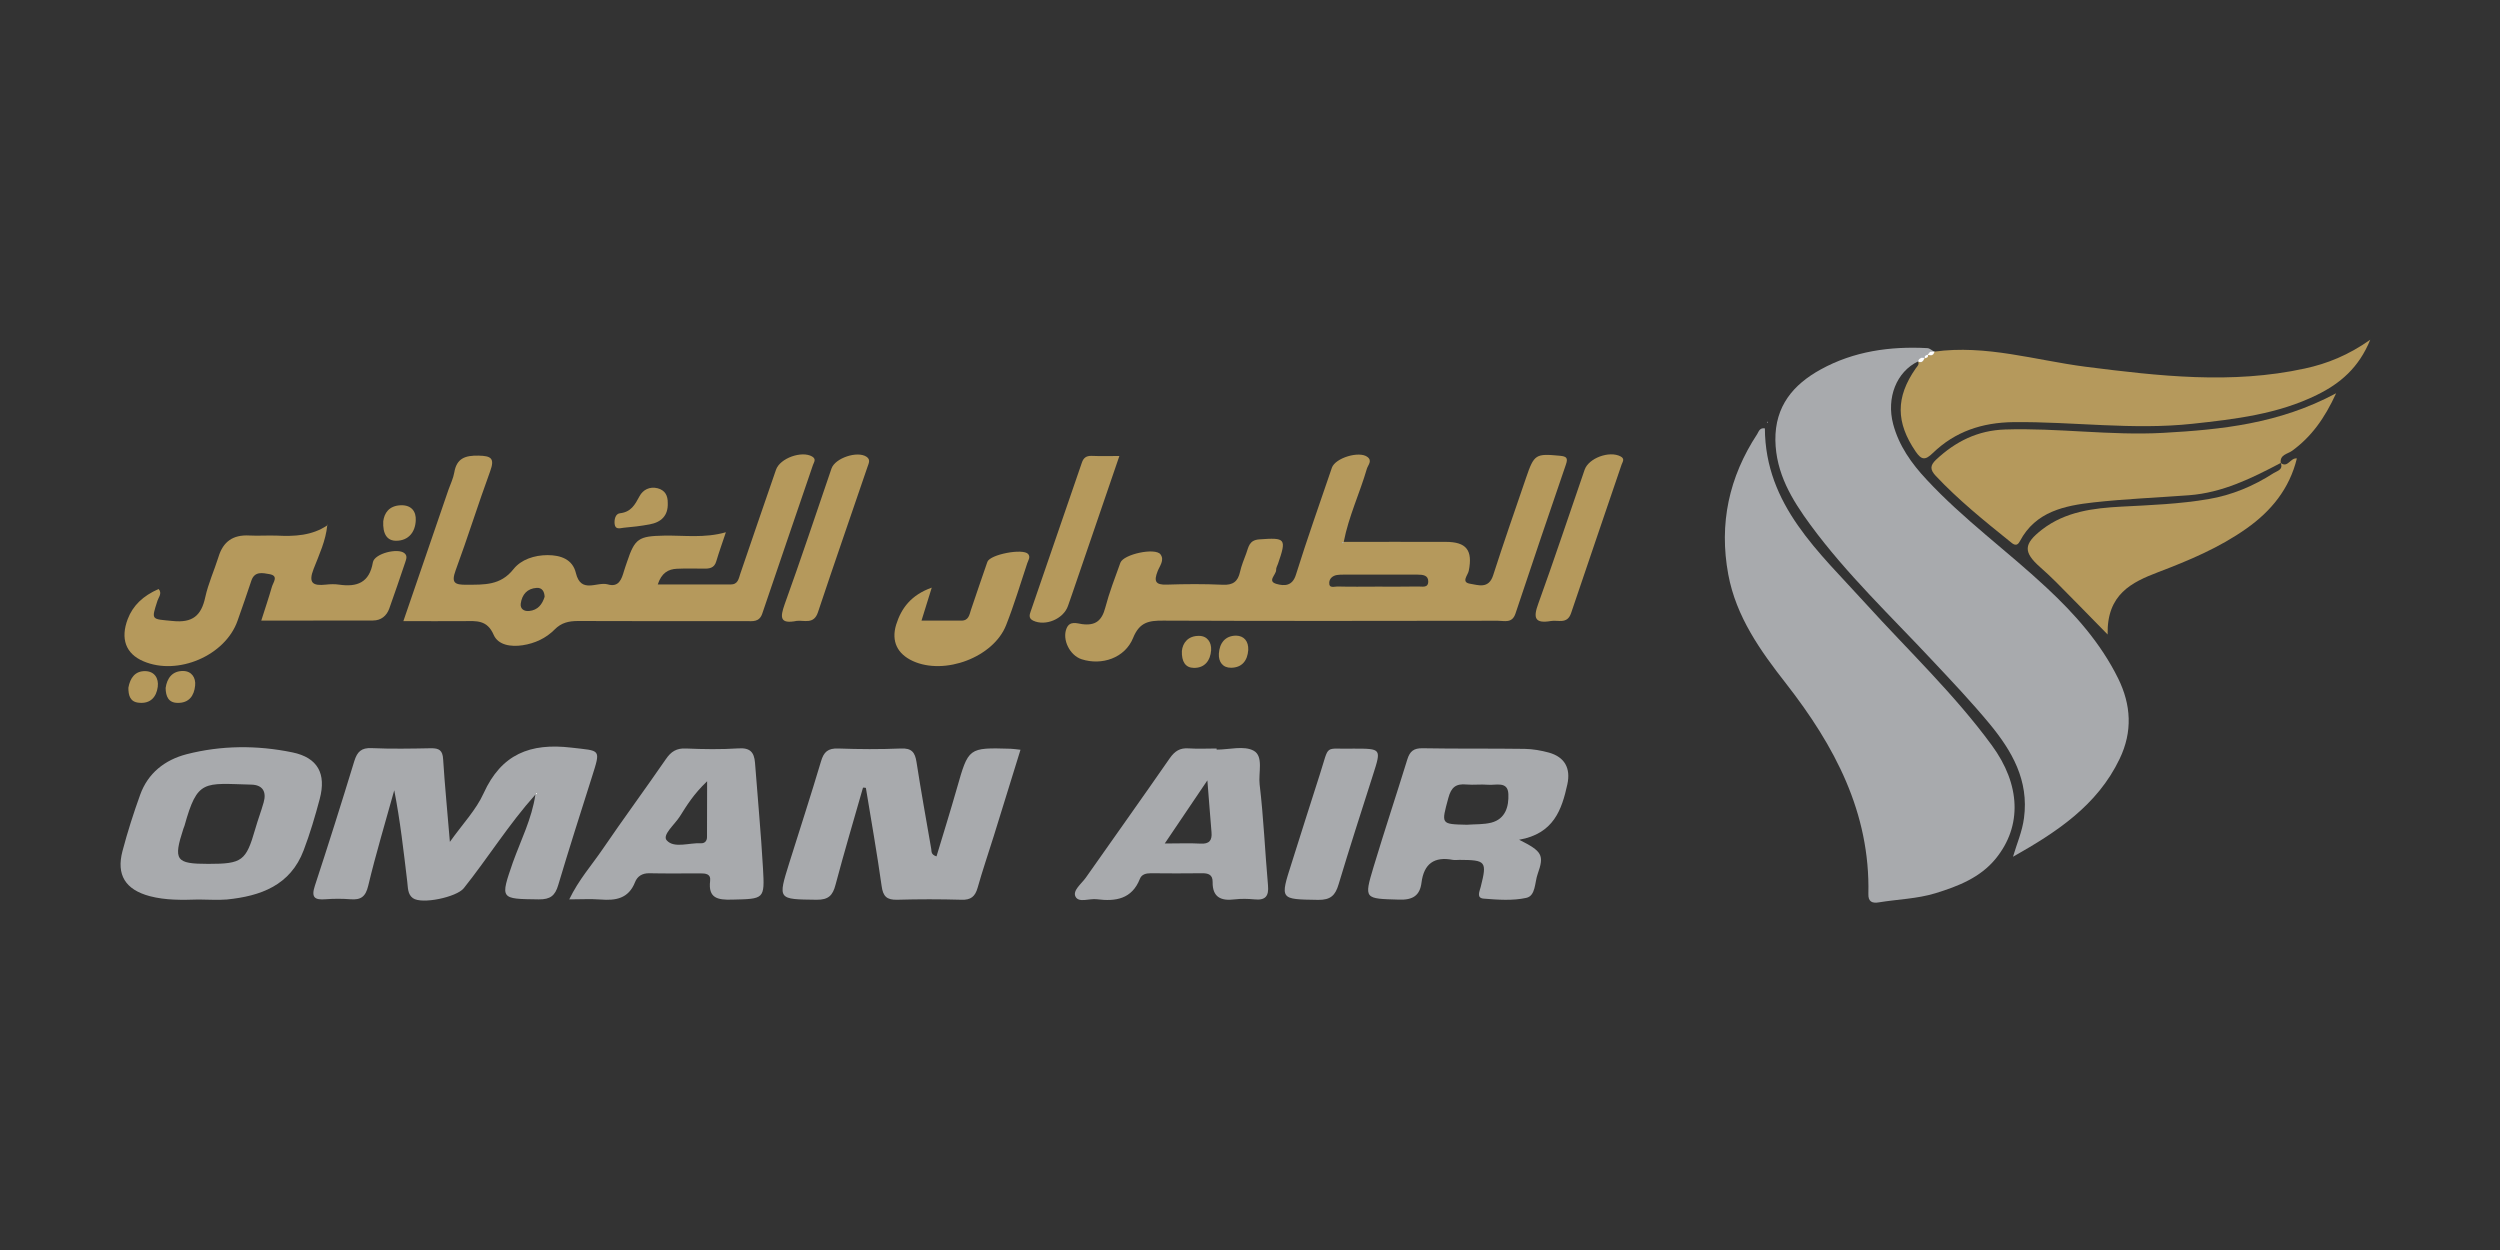 <?xml version="1.0" encoding="utf-8"?>
<!-- Generator: Adobe Illustrator 25.4.1, SVG Export Plug-In . SVG Version: 6.00 Build 0)  -->
<svg version="1.1" id="Layer_1" xmlns="http://www.w3.org/2000/svg" xmlns:xlink="http://www.w3.org/1999/xlink" x="0px" y="0px"
	 viewBox="0 0 200 100" style="enable-background:new 0 0 200 100;" xml:space="preserve">
<rect x="0" y="0" width="200" height="100" fill="#333333" stroke="none"/>
<style type="text/css">
	.st0{fill:#A8AAAD;}
	.st1{fill:#B5995C;}
	.st2{fill:#FDFDFD;}
</style>
<g>
	<path class="st0" d="M153.45,28.91c-1.73,0.83-2.55,2.9-2,5.01c0.46,1.74,1.47,3.16,2.68,4.45c2.93,3.16,6.43,5.69,9.57,8.62
		c2.3,2.14,4.35,4.45,5.75,7.28c1.04,2.11,1.17,4.26,0.12,6.44c-1.79,3.74-5.06,5.87-8.53,7.83c0.31-1.06,0.74-2.02,0.88-3.1
		c0.4-3.01-0.96-5.36-2.75-7.53c-1.45-1.75-3.02-3.41-4.58-5.07c-3.32-3.55-6.86-6.91-9.75-10.84c-1.48-2.02-2.77-4.12-2.81-6.79
		c-0.03-2.73,1.44-4.45,3.62-5.65c2.64-1.46,5.55-1.87,8.54-1.71c0.19,0.01,0.37,0.19,0.56,0.29l0.01-0.01
		c-0.24-0.02-0.45,0.01-0.54,0.27l0.02-0.01c-0.17,0.02-0.29,0.08-0.28,0.28l0.01-0.01c-0.26-0.07-0.45,0-0.54,0.27L153.45,28.91z"
		/>
	<path class="st0" d="M141.19,34.27c0.03,6.15,4.34,9.9,8.04,13.99c3.41,3.76,7.11,7.26,10.12,11.37c2.3,3.14,2.43,6.45,0.31,9.06
		c-1.24,1.52-3.01,2.21-4.83,2.77c-1.48,0.45-3.02,0.48-4.53,0.73c-0.53,0.09-0.85-0.06-0.83-0.67c0.15-6.52-2.7-11.85-6.59-16.84
		c-2.04-2.61-3.99-5.33-4.62-8.73c-0.75-4.06,0.06-7.79,2.32-11.23C140.7,34.52,140.78,34.2,141.19,34.27z"/>
	<path class="st1" d="M107.5,43.35c2.72,0,5.44-0.01,8.16,0c1.66,0,2.17,0.67,1.84,2.32c-0.07,0.35-0.64,0.91,0.11,1.03
		c0.64,0.1,1.48,0.44,1.84-0.67c0.84-2.62,1.75-5.22,2.64-7.82c0.64-1.88,0.77-1.93,2.69-1.75c0.54,0.05,0.68,0.17,0.49,0.71
		c-1.36,3.97-2.71,7.93-4.03,11.91c-0.27,0.81-0.88,0.58-1.41,0.58c-8.92,0.01-17.85,0.03-26.77-0.01c-1.15-0.01-1.9,0.12-2.41,1.38
		c-0.65,1.61-2.5,2.23-4.12,1.71c-0.95-0.31-1.57-1.57-1.21-2.46c0.26-0.65,0.85-0.4,1.25-0.35c1.08,0.14,1.58-0.29,1.85-1.31
		c0.32-1.22,0.78-2.41,1.21-3.6c0.25-0.69,2.8-1.23,3.21-0.67c0.34,0.46-0.07,0.93-0.23,1.35c-0.31,0.79-0.19,1.1,0.73,1.07
		c1.49-0.05,2.99-0.06,4.48,0.01c0.82,0.04,1.21-0.26,1.38-1.02c0.11-0.51,0.32-1,0.5-1.49c0.19-0.52,0.23-1.06,1.04-1.12
		c2.11-0.15,2.2-0.08,1.5,1.95c-0.06,0.17-0.16,0.33-0.15,0.5c0.01,0.38-0.76,0.9,0.05,1.12c0.59,0.16,1.24,0.19,1.53-0.73
		c0.9-2.88,1.91-5.72,2.88-8.57c0.27-0.79,2.2-1.37,2.85-0.86c0.4,0.31,0.04,0.64-0.05,0.94C108.78,39.46,107.89,41.32,107.5,43.35
		c-0.04,0.01-0.08,0.03-0.11,0.05c-0.01,0.01,0,0.06,0.01,0.09C107.43,43.44,107.47,43.39,107.5,43.35z M110.16,46.93
		c1.1,0,2.19,0.01,3.29-0.01c0.32-0.01,0.8,0.14,0.81-0.39c0.01-0.52-0.44-0.56-0.86-0.56c-1.97,0-3.95,0-5.92,0
		c-0.17,0-0.35,0-0.52,0.03c-0.34,0.05-0.6,0.28-0.62,0.59c-0.04,0.52,0.42,0.32,0.67,0.33C108.06,46.95,109.11,46.93,110.16,46.93z
		"/>
	<path class="st1" d="M32.27,49.69c1.24-3.6,2.42-7.06,3.61-10.52c0.16-0.45,0.38-0.9,0.46-1.36c0.19-1.15,0.87-1.38,1.94-1.36
		c1.03,0.02,1.31,0.22,0.93,1.26c-0.96,2.62-1.79,5.29-2.76,7.92c-0.36,0.99-0.09,1.16,0.87,1.15c1.41-0.01,2.72,0.07,3.76-1.25
		c0.61-0.77,1.67-1.12,2.73-1.12c1.04,0,2,0.33,2.26,1.43c0.41,1.69,1.69,0.67,2.55,0.91c0.89,0.26,1.11-0.42,1.3-1.07
		c0.07-0.25,0.17-0.5,0.25-0.75c0.62-1.86,0.93-2.04,2.95-2.08c1.61-0.03,3.23,0.22,4.95-0.27c-0.29,0.87-0.55,1.59-0.77,2.33
		c-0.16,0.55-0.56,0.59-1.03,0.58c-0.7-0.01-1.41-0.02-2.11,0.01c-0.71,0.03-1.24,0.34-1.54,1.26c2.01,0,3.91-0.01,5.82,0
		c0.61,0,0.65-0.47,0.79-0.88c0.95-2.77,1.89-5.54,2.85-8.3c0.32-0.93,2.06-1.54,2.89-1.06c0.35,0.21,0.15,0.45,0.07,0.67
		c-1.35,3.97-2.72,7.93-4.06,11.9c-0.24,0.7-0.77,0.6-1.28,0.6c-4.48,0-8.97,0.01-13.45-0.01c-0.74,0-1.34,0.13-1.88,0.68
		c-0.69,0.7-1.58,1.11-2.56,1.26c-0.92,0.14-1.96,0-2.32-0.84c-0.52-1.2-1.38-1.1-2.35-1.09C35.58,49.7,34,49.69,32.27,49.69z
		 M43.57,47.74c-0.02-0.42-0.2-0.73-0.62-0.71c-0.77,0.04-1.19,0.53-1.29,1.25c-0.06,0.42,0.25,0.64,0.67,0.6
		C43.03,48.81,43.38,48.35,43.57,47.74z"/>
	<path class="st0" d="M42.83,63.57c-2.11,2.35-3.77,5.03-5.73,7.49c-0.57,0.71-3.36,1.31-4.07,0.79c-0.43-0.31-0.39-0.85-0.45-1.32
		c-0.29-2.42-0.56-4.85-1.04-7.31c-0.7,2.54-1.47,5.07-2.08,7.63c-0.21,0.89-0.59,1.16-1.43,1.09c-0.66-0.05-1.32-0.05-1.98,0
		c-0.88,0.07-1.17-0.14-0.86-1.08c1.09-3.32,2.14-6.65,3.16-9.99c0.23-0.73,0.56-1.06,1.38-1.02c1.58,0.07,3.17,0.04,4.75,0.01
		c0.65-0.01,0.93,0.17,0.97,0.87c0.13,2.09,0.34,4.17,0.54,6.62c1.03-1.45,2.1-2.56,2.7-3.89c1.42-3.13,3.72-4.04,7.02-3.65
		c2.35,0.28,2.37,0.05,1.64,2.36c-0.91,2.87-1.83,5.74-2.69,8.63c-0.25,0.85-0.63,1.16-1.56,1.15c-3.1-0.04-3.09,0-2.07-2.96
		C41.67,67.21,42.55,65.49,42.83,63.57c0.11-0.01,0.23-0.02,0.1-0.18C42.9,63.45,42.86,63.51,42.83,63.57z"/>
	<path class="st1" d="M182.47,37.03c-2.33,1.23-4.68,2.39-7.36,2.59c-2.54,0.19-5.08,0.29-7.61,0.57c-2.33,0.26-4.65,0.73-5.9,3.09
		c-0.28,0.54-0.58,0.22-0.83,0.02c-2.05-1.65-4.09-3.3-5.9-5.22c-0.47-0.5-0.48-0.83,0.01-1.3c1.56-1.46,3.33-2.35,5.52-2.42
		c4.22-0.14,8.42,0.5,12.64,0.27c4.65-0.26,9.28-0.72,13.85-3.17c-0.93,2.03-1.99,3.49-3.53,4.61c-0.35,0.25-0.99,0.3-0.9,0.97
		L182.47,37.03z"/>
	<path class="st1" d="M154.75,28.13c4.13-0.57,8.08,0.69,12.1,1.21c5.85,0.74,11.68,1.42,17.54,0.14c1.8-0.39,3.48-1.07,5.23-2.3
		c-0.92,2.26-2.43,3.51-4.26,4.41c-3.13,1.54-6.52,1.94-9.94,2.31c-4.79,0.52-9.56-0.18-14.34-0.13c-2.51,0.03-4.67,0.75-6.45,2.47
		c-0.61,0.59-0.9,0.58-1.38-0.12c-1.58-2.32-1.61-4.33,0.01-6.65c0.12-0.17,0.32-0.32,0.17-0.57c0,0-0.02,0.01-0.02,0.01
		c0.31,0.17,0.44-0.03,0.54-0.27c0,0-0.01,0.01-0.01,0.01c0.18-0.01,0.32-0.05,0.28-0.28l-0.02,0.01c0.27,0.09,0.48,0.05,0.54-0.27
		L154.75,28.13z"/>
	<path class="st0" d="M69.04,63.01c-0.74,2.59-1.51,5.18-2.2,7.78c-0.22,0.84-0.56,1.2-1.51,1.19c-3.11-0.04-3.11,0.01-2.19-2.94
		c0.85-2.71,1.73-5.41,2.54-8.13c0.22-0.76,0.56-1.06,1.38-1.03c1.67,0.06,3.34,0.07,5.01,0c0.86-0.04,1.13,0.3,1.25,1.08
		c0.36,2.33,0.78,4.64,1.18,6.96c0.03,0.2-0.03,0.45,0.42,0.59c0.55-1.82,1.11-3.62,1.63-5.44c0.93-3.26,0.91-3.27,4.3-3.17
		c0.22,0.01,0.43,0.04,0.79,0.08c-0.72,2.34-1.43,4.63-2.14,6.91c-0.43,1.38-0.9,2.74-1.29,4.13c-0.2,0.7-0.54,0.99-1.3,0.96
		c-1.71-0.05-3.43-0.05-5.14,0c-0.84,0.02-1.13-0.28-1.24-1.1c-0.37-2.63-0.83-5.24-1.26-7.85C69.19,63.01,69.12,63.01,69.04,63.01z
		"/>
	<path class="st0" d="M121.53,67.18c1.86,0.93,2.02,1.23,1.48,2.75c-0.24,0.67-0.15,1.74-0.91,1.9c-1.09,0.24-2.28,0.15-3.41,0.06
		c-0.6-0.05-0.32-0.59-0.23-0.95c0.51-2.03,0.42-2.14-1.7-2.15c-0.18,0-0.36,0.03-0.53,0c-1.5-0.29-2.32,0.32-2.51,1.82
		c-0.13,1.04-0.7,1.4-1.8,1.36c-2.77-0.08-2.81-0.03-2.04-2.6c0.87-2.89,1.82-5.75,2.71-8.63c0.2-0.64,0.51-0.89,1.21-0.88
		c2.73,0.05,5.46,0.01,8.18,0.05c0.65,0.01,1.32,0.13,1.94,0.3c1.24,0.35,1.75,1.23,1.47,2.53
		C124.94,64.78,124.3,66.69,121.53,67.18z M117.35,65.98c0.65-0.05,1.33-0.01,1.96-0.17c1.14-0.3,1.4-1.31,1.36-2.28
		c-0.04-1.07-1.01-0.69-1.64-0.75c-0.57-0.05-1.14,0.03-1.71-0.02c-0.84-0.08-1.22,0.21-1.45,1.07
		C115.3,65.95,115.24,65.93,117.35,65.98z"/>
	<path class="st0" d="M15.89,71.96c-1.32,0.04-2.63,0.07-3.92-0.27c-1.93-0.52-2.68-1.69-2.17-3.61c0.4-1.52,0.88-3.02,1.41-4.49
		c0.62-1.74,1.98-2.8,3.71-3.25c2.79-0.72,5.66-0.73,8.47-0.15c2.04,0.42,2.72,1.71,2.19,3.72c-0.37,1.39-0.78,2.78-1.29,4.12
		c-1.06,2.8-3.44,3.66-6.15,3.93C17.38,72.02,16.63,71.96,15.89,71.96z M16.66,69.11c2.72,0,3.02-0.23,3.76-2.79
		c0.2-0.71,0.47-1.41,0.67-2.12c0.25-0.86-0.08-1.41-0.98-1.43c-3.82-0.1-4.31-0.45-5.35,3.29c-0.02,0.08-0.07,0.16-0.09,0.24
		C13.85,68.82,14.06,69.11,16.66,69.11z"/>
	<path class="st0" d="M45.54,71.95c0.76-1.58,1.81-2.75,2.68-4.03c1.65-2.42,3.39-4.78,5.05-7.19c0.41-0.6,0.85-0.89,1.61-0.85
		c1.4,0.06,2.81,0.08,4.21-0.01c0.92-0.06,1.24,0.31,1.31,1.14c0.21,2.82,0.48,5.64,0.64,8.47c0.14,2.47,0.1,2.43-2.48,2.49
		c-1.13,0.03-1.92-0.1-1.75-1.5c0.07-0.57-0.37-0.6-0.79-0.6c-1.36,0-2.72,0.02-4.08-0.01c-0.57-0.01-0.96,0.25-1.14,0.72
		c-0.52,1.31-1.54,1.48-2.77,1.38C47.24,71.9,46.46,71.95,45.54,71.95z M56.57,62.5c-1.1,1.05-1.63,1.94-2.18,2.81
		c-0.41,0.65-1.44,1.49-1.05,1.92c0.59,0.66,1.79,0.18,2.73,0.23c0.3,0.02,0.49-0.18,0.49-0.49C56.57,65.61,56.57,64.24,56.57,62.5z
		"/>
	<path class="st0" d="M97.33,59.97c1.01,0,2.2-0.34,2.97,0.09c0.8,0.45,0.36,1.77,0.47,2.69c0.32,2.68,0.43,5.39,0.67,8.08
		c0.08,0.87-0.21,1.21-1.09,1.12c-0.52-0.05-1.06-0.06-1.58,0c-1.09,0.14-1.78-0.17-1.76-1.39c0.01-0.59-0.35-0.71-0.86-0.7
		c-1.36,0.02-2.72,0.01-4.09,0c-0.39,0-0.73,0.09-0.87,0.45c-0.64,1.62-1.94,1.82-3.44,1.63c-0.59-0.08-1.45,0.31-1.71-0.21
		c-0.25-0.49,0.48-1.03,0.82-1.51c2.24-3.19,4.5-6.36,6.72-9.56c0.4-0.57,0.81-0.84,1.51-0.79c0.74,0.05,1.49,0.01,2.24,0.01
		C97.33,59.92,97.33,59.94,97.33,59.97z M93.18,67.48c1.14,0,2-0.04,2.86,0.01c0.7,0.04,0.94-0.25,0.88-0.92
		c-0.11-1.27-0.2-2.55-0.33-4.14C95.39,64.21,94.36,65.73,93.18,67.48z"/>
	<path class="st1" d="M26.18,42.03c-0.12,1.23-0.65,2.35-1.09,3.48c-0.45,1.15-0.05,1.37,0.98,1.26c0.35-0.04,0.71-0.05,1.05,0
		c1.44,0.21,2.43-0.15,2.71-1.78c0.12-0.71,2.01-1.18,2.53-0.73c0.25,0.21,0.14,0.47,0.06,0.72c-0.42,1.24-0.84,2.48-1.28,3.71
		c-0.21,0.58-0.66,0.95-1.3,0.95c-2.94,0.01-5.88,0.01-8.94,0.01c0.31-0.97,0.6-1.83,0.85-2.7c0.1-0.36,0.57-0.89-0.2-1.02
		c-0.52-0.09-1.18-0.26-1.44,0.52c-0.36,1.08-0.73,2.15-1.11,3.22c-0.98,2.78-4.78,4.41-7.53,3.23c-1.41-0.6-1.85-1.8-1.25-3.38
		c0.41-1.07,1.21-1.85,2.47-2.4c0.3,0.34,0,0.65-0.09,0.93c-0.51,1.59-0.51,1.46,1.22,1.63c1.58,0.16,2.28-0.42,2.6-1.9
		c0.24-1.1,0.72-2.15,1.06-3.23c0.37-1.23,1.17-1.78,2.45-1.71c0.75,0.04,1.5-0.02,2.24,0.01c1.41,0.07,2.79,0,4.01-0.82
		L26.18,42.03z"/>
	<path class="st1" d="M182.46,37.04c0.57,0.42,0.75-0.42,1.29-0.37c-0.59,2.43-2.06,4.22-4.03,5.61c-2.16,1.53-4.59,2.55-7.06,3.49
		c-2.12,0.81-4.12,1.76-4.05,4.99c-1.6-1.63-2.86-2.93-4.14-4.21c-0.4-0.4-0.82-0.79-1.25-1.17c-1.37-1.21-1.35-1.86,0.15-3.02
		c1.87-1.44,4.1-1.71,6.35-1.83c2.32-0.12,4.65-0.21,6.95-0.6c1.89-0.32,3.62-1.05,5.22-2.08c0.28-0.18,0.8-0.27,0.56-0.83
		C182.47,37.03,182.46,37.04,182.46,37.04z"/>
	<path class="st0" d="M108.3,59.89c2.22,0,2.21,0,1.54,2.1c-0.93,2.91-1.87,5.82-2.75,8.75c-0.26,0.88-0.63,1.26-1.63,1.25
		c-3.08-0.05-3.07,0-2.13-2.94c0.76-2.37,1.49-4.75,2.26-7.11C106.4,59.43,105.86,59.96,108.3,59.89z"/>
	<path class="st1" d="M74.54,47.01c-0.3,0.97-0.53,1.71-0.82,2.64c1.12,0,2.14-0.01,3.17,0c0.61,0.01,0.66-0.47,0.79-0.87
		c0.44-1.28,0.86-2.56,1.31-3.83c0.21-0.6,2.85-1.1,3.26-0.63c0.21,0.24,0.01,0.5-0.07,0.74c-0.55,1.65-1.05,3.33-1.69,4.95
		c-1.01,2.57-4.92,4.04-7.47,2.87c-1.23-0.57-1.73-1.57-1.33-2.9C72.11,48.63,72.91,47.59,74.54,47.01z"/>
	<path class="st1" d="M63.74,49.67c-1.36,0.27-1.34-0.27-0.97-1.32c1.3-3.61,2.51-7.24,3.75-10.87c0.29-0.84,2.07-1.43,2.8-0.94
		c0.36,0.24,0.16,0.55,0.08,0.81c-1.32,3.88-2.67,7.74-3.96,11.62C65.11,49.98,64.34,49.6,63.74,49.67z"/>
	<path class="st1" d="M89.55,36.48c-1.3,3.81-2.56,7.47-3.81,11.13c-0.1,0.29-0.2,0.57-0.3,0.86c-0.36,1.05-1.81,1.65-2.79,1.18
		c-0.41-0.2-0.27-0.52-0.18-0.78c1.35-3.96,2.73-7.9,4.08-11.86c0.13-0.39,0.36-0.55,0.77-0.54C88.02,36.5,88.71,36.48,89.55,36.48z
		"/>
	<path class="st1" d="M124.08,49.68c-1.28,0.22-1.44-0.23-1.03-1.35c1.29-3.57,2.48-7.16,3.72-10.75c0.32-0.93,1.97-1.54,2.87-1.07
		c0.37,0.19,0.17,0.43,0.09,0.65c-1.34,3.96-2.71,7.92-4.04,11.88C125.38,49.97,124.64,49.58,124.08,49.68z"/>
	<path class="st1" d="M53.42,40.24c0.04,1.01-0.52,1.54-1.45,1.71c-0.69,0.13-1.39,0.21-2.08,0.27c-0.27,0.03-0.67,0.18-0.72-0.3
		c-0.04-0.36,0.06-0.82,0.43-0.86c0.89-0.1,1.2-0.69,1.56-1.36c0.27-0.51,0.8-0.8,1.45-0.64C53.21,39.22,53.43,39.65,53.42,40.24z"
		/>
	<path class="st1" d="M30.66,41.7c0.08-0.63,0.44-1.25,1.42-1.28c0.83-0.02,1.22,0.49,1.18,1.22c-0.04,0.92-0.57,1.6-1.53,1.62
		C30.95,43.28,30.61,42.7,30.66,41.7z"/>
	<path class="st1" d="M99.86,52c-0.06,0.85-0.5,1.41-1.37,1.42c-0.66,0.01-1.02-0.46-0.98-1.13c0.05-0.84,0.5-1.43,1.37-1.44
		C99.53,50.86,99.89,51.31,99.86,52z"/>
	<path class="st1" d="M13.25,55.04c0.11-0.8,0.55-1.38,1.42-1.36c0.65,0.01,1.01,0.53,0.94,1.17c-0.08,0.82-0.5,1.4-1.41,1.38
		C13.48,56.22,13.26,55.72,13.25,55.04z"/>
	<path class="st1" d="M94.55,52.08c0.06-0.65,0.5-1.22,1.37-1.21c0.66,0,1.01,0.51,0.97,1.15c-0.06,0.82-0.51,1.43-1.39,1.41
		C94.84,53.42,94.52,52.94,94.55,52.08z"/>
	<path class="st1" d="M10.27,55.02c0.14-0.8,0.55-1.35,1.36-1.33c0.73,0.02,1.08,0.57,0.99,1.26c-0.11,0.82-0.59,1.36-1.5,1.27
		C10.39,56.16,10.27,55.61,10.27,55.02z"/>
	<polygon class="st0" points="141.35,33.77 141.44,33.73 141.43,33.83 	"/>
	<path class="st1" d="M26.2,42.04c0.01-0.03,0.03-0.07,0.04-0.1c-0.02,0.03-0.04,0.06-0.06,0.08C26.18,42.03,26.2,42.04,26.2,42.04z
		"/>
	<path class="st2" d="M154.76,28.12c-0.06,0.32-0.27,0.36-0.54,0.27C154.31,28.12,154.52,28.09,154.76,28.12z"/>
	<path class="st2" d="M153.97,28.64c-0.1,0.25-0.23,0.44-0.54,0.27C153.52,28.64,153.71,28.58,153.97,28.64z"/>
	<path class="st2" d="M154.24,28.38c0.04,0.22-0.1,0.27-0.28,0.28C153.94,28.45,154.07,28.39,154.24,28.38z"/>
	<path class="st2" d="M107.5,43.35c-0.03,0.05-0.07,0.09-0.1,0.14c0-0.03-0.02-0.07-0.01-0.09
		C107.42,43.37,107.46,43.36,107.5,43.35L107.5,43.35z"/>
	<path class="st2" d="M42.83,63.57c0.03-0.06,0.07-0.12,0.1-0.18C43.06,63.55,42.94,63.56,42.83,63.57
		C42.82,63.57,42.83,63.57,42.83,63.57z"/>
</g>
</svg>
